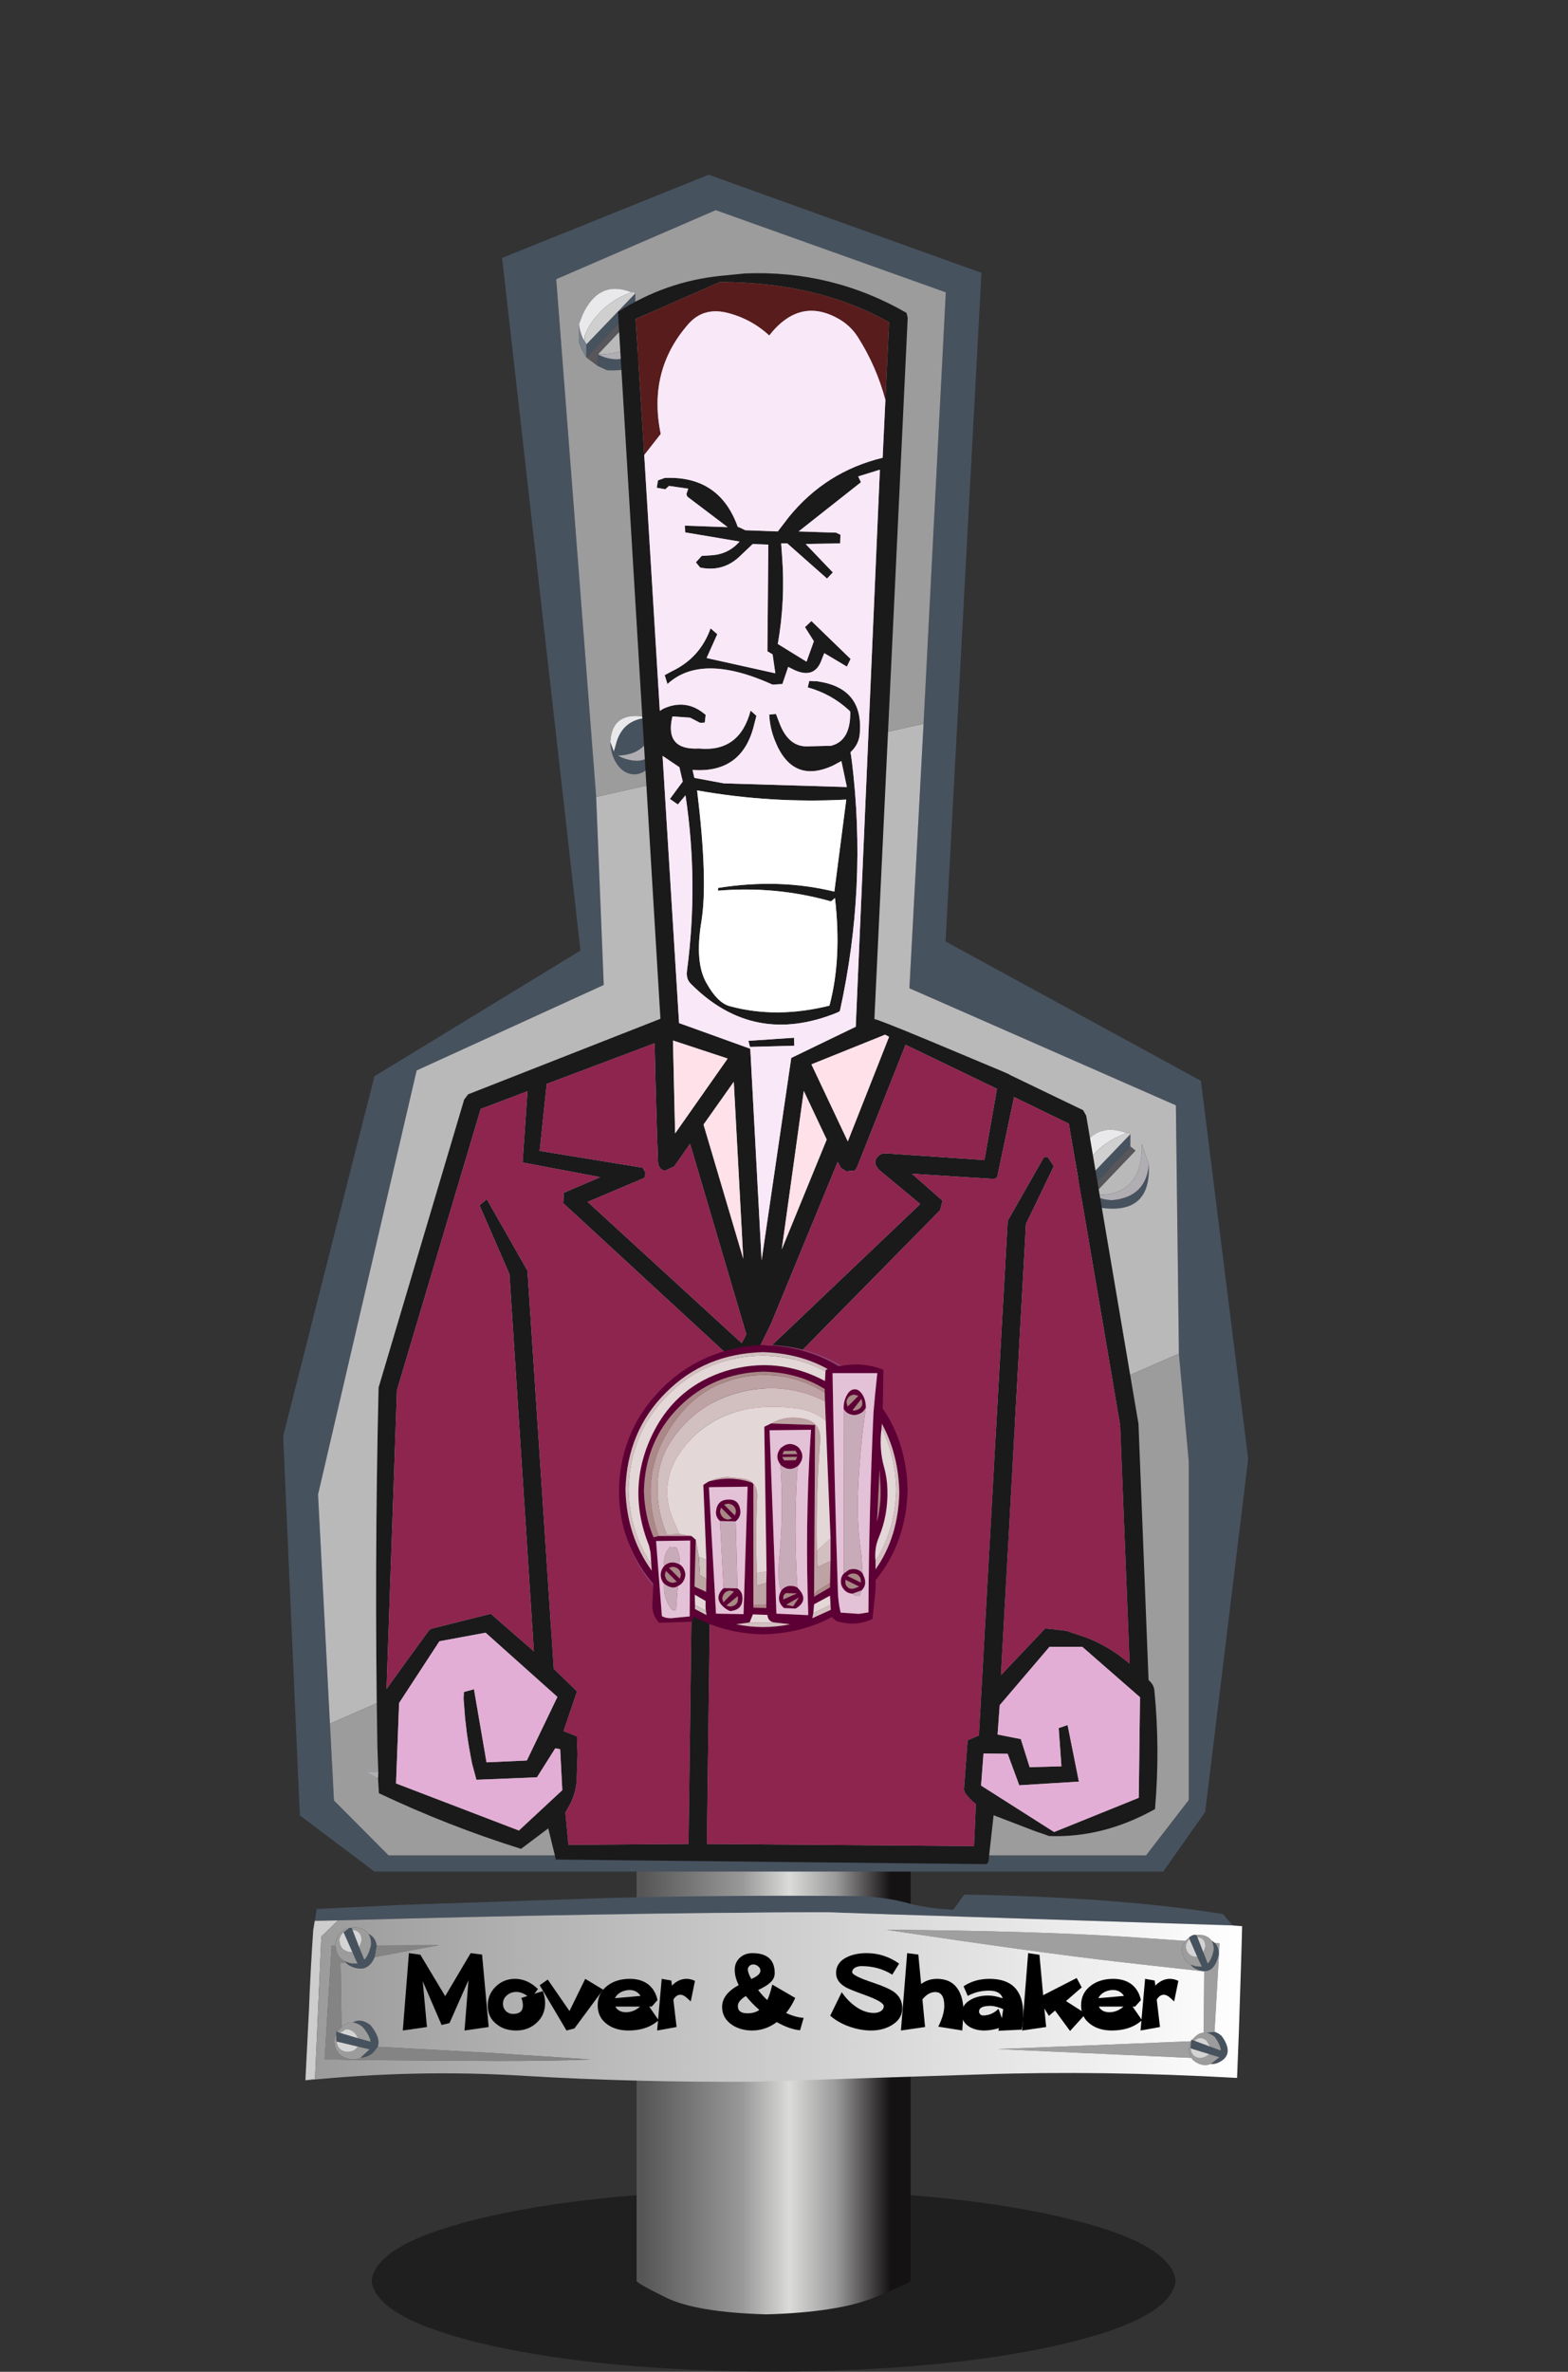<?xml version="1.0" encoding="UTF-8" standalone="no"?>
<svg xmlns:xlink="http://www.w3.org/1999/xlink" height="468.95px" width="310.1px" xmlns="http://www.w3.org/2000/svg">
  <rect width="100%" height="100%" fill="#333333" stroke="none"/>
  <g transform="matrix(1.0, 0.0, 0.0, 1.0, 153.05, 468.95)">
    <use height="36.0" transform="matrix(1.0, 0.0, 0.0, 1.0, -79.55, -36.0)" width="159.0" xlink:href="#shape0"/>
    <use height="96.65" transform="matrix(1.0, 0.0, 0.0, 1.0, -27.15, -108.0)" width="54.2" xlink:href="#shape1"/>
    <use height="37.0" transform="matrix(1.0, 0.0, 0.0, 1.0, -92.65, -94.35)" width="185.25" xlink:href="#shape2"/>
    <use height="15.35" transform="matrix(1.0, 0.0, 0.0, 1.0, -73.3, -82.75)" width="153.4" xlink:href="#text0"/>
    <use height="335.5" transform="matrix(1.0, 0.0, 0.0, 1.0, -97.05, -434.4)" width="190.85" xlink:href="#shape3"/>
    <use height="260.2" transform="matrix(1.209, 0.0, 0.0, 1.209, -80.35, -414.95)" width="129.2" xlink:href="#shape4"/>
    <use height="57.25" transform="matrix(1.0, 0.0, 0.0, 1.0, -30.65, -203.05)" width="57.1" xlink:href="#shape5"/>
  </g>
  <defs>
    <g id="shape0" transform="matrix(1.0, 0.0, 0.0, 1.0, 0.0, 0.0)">
      <path d="M135.7 30.75 Q113.3 35.8 79.5 36.0 45.7 35.8 23.3 30.75 0.85 25.65 0.0 18.0 0.85 10.35 23.3 5.25 45.7 0.2 79.5 0.0 113.3 0.2 135.7 5.25 158.15 10.35 159.0 18.0 158.15 25.65 135.7 30.75" fill="#000000" fill-opacity="0.396" fill-rule="evenodd" stroke="none"/>
    </g>
    <g id="shape1" transform="matrix(1.0, 0.0, 0.0, 1.0, 0.0, 0.0)">
      <path d="M5.85 93.35 Q-0.15 90.4 0.0 90.0 L0.0 0.0 54.2 0.0 54.2 90.0 Q54.15 90.4 46.95 93.35 39.7 96.25 25.65 96.65 11.8 96.25 5.85 93.35" fill="url(#gradient0)" fill-rule="evenodd" stroke="none"/>
    </g>
    <linearGradient gradientTransform="matrix(0.03, 0.0, 0.0, 0.03, 25.7, 48.35)" gradientUnits="userSpaceOnUse" id="gradient0" spreadMethod="pad" x1="-819.2" x2="819.2">
      <stop offset="0.0" stop-color="#565656"/>
      <stop offset="0.404" stop-color="#9a9999"/>
      <stop offset="0.592" stop-color="#dbdbda"/>
      <stop offset="0.78" stop-color="#9b9a9a"/>
      <stop offset="1.0" stop-color="#151213"/>
    </linearGradient>
    <g id="shape2" transform="matrix(1.0, 0.0, 0.0, 1.0, -0.05, 0.0)">
      <path d="M185.25 8.2 L185.3 8.25 185.25 8.25 185.25 8.2 M1.9 5.2 L2.3 2.85 18.75 2.05 59.05 0.7 Q83.4 0.05 109.4 0.3 115.1 0.55 118.85 1.6 122.65 2.7 128.15 3.0 L129.3 1.5 Q130.05 0.2 130.5 0.0 160.7 0.5 181.5 3.85 L183.45 6.1 103.3 3.5 Q60.0 3.6 6.5 5.1 L1.9 5.2 M176.25 8.0 L176.45 8.4 177.65 11.45 178.5 13.65 Q179.3 12.8 179.7 10.9 179.7 9.8 179.25 9.1 L179.9 9.55 Q180.65 10.3 180.7 11.75 179.85 15.7 177.15 15.05 175.8 14.75 175.1 13.85 L176.15 14.2 177.35 14.25 176.45 12.35 174.9 8.8 174.8 8.5 174.95 8.35 Q175.75 7.8 176.25 8.0 M178.25 27.3 L179.85 27.15 Q180.5 27.3 181.25 27.95 183.6 31.2 181.35 32.8 180.2 33.6 179.1 33.5 L180.8 32.15 178.8 31.55 175.1 30.4 175.2 29.1 175.2 29.0 175.25 28.7 175.4 28.75 175.85 28.9 178.95 30.05 181.1 30.85 Q181.0 29.65 179.9 28.15 179.05 27.45 178.25 27.3 M9.35 6.95 L10.7 10.45 11.7 12.9 Q12.6 11.95 13.05 9.85 13.05 8.55 12.5 7.75 13.85 8.35 14.15 10.05 L13.75 12.35 Q12.6 15.1 10.15 14.55 8.75 14.25 8.0 13.4 L7.85 13.2 9.0 13.6 10.35 13.65 9.35 11.4 7.6 7.45 8.75 6.6 9.2 6.55 9.35 6.95 M9.4 25.3 Q11.0 24.35 12.9 25.8 15.0 28.35 14.35 30.1 L13.4 31.3 Q12.2 32.25 10.95 32.25 L12.75 30.6 10.4 30.05 6.2 29.05 6.15 27.55 6.15 27.1 6.35 27.15 6.9 27.35 10.45 28.4 12.95 29.1 Q12.75 27.8 11.35 26.15 10.35 25.35 9.4 25.3" fill="#47525f" fill-rule="evenodd" stroke="none"/>
      <path d="M0.05 36.7 L0.75 22.9 Q1.05 14.95 1.6 7.0 L1.9 5.2 6.5 5.1 3.2 8.3 1.95 36.45 0.05 36.7" fill="#cdcdcd" fill-rule="evenodd" stroke="none"/>
      <path d="M13.75 12.35 L14.15 10.05 26.45 10.0 13.75 12.35 M8.0 13.4 L7.0 13.55 7.2 26.2 6.35 27.15 6.15 27.1 6.15 27.55 Q5.15 29.5 6.75 31.55 8.95 33.2 10.95 32.25 12.2 32.25 13.4 31.3 L14.35 30.1 16.45 30.2 36.65 31.3 56.5 32.6 Q50.4 32.9 38.0 32.9 L15.1 32.75 3.85 32.6 5.25 10.05 6.0 10.05 Q6.15 12.3 7.85 13.2 L8.0 13.4" fill="#848484" fill-rule="evenodd" stroke="none"/>
      <path d="M175.1 13.85 Q175.8 14.75 177.15 15.05 179.85 15.7 180.7 11.75 180.65 10.3 179.9 9.55 L180.85 9.65 179.85 27.15 178.25 27.3 177.7 27.3 177.8 15.2 160.95 13.3 Q144.35 11.4 115.0 6.95 144.55 7.2 162.45 8.35 L174.1 9.15 Q173.65 9.7 173.4 10.6 173.45 12.95 175.1 13.85 M175.3 32.3 L137.05 30.55 175.2 29.0 175.2 29.1 Q174.3 30.55 175.3 32.3" fill="#a09fa0" fill-rule="evenodd" stroke="none"/>
      <path d="M176.45 8.4 L176.25 8.0 176.9 7.95 Q178.55 8.05 179.25 9.1 179.7 9.8 179.7 10.9 179.3 12.8 178.5 13.65 L177.65 11.45 178.05 10.25 Q178.0 8.55 176.45 8.4 M174.8 8.5 L174.9 8.8 Q174.35 9.2 174.15 10.05 174.2 11.9 175.85 12.3 L176.45 12.35 177.35 14.25 176.15 14.2 175.1 13.85 Q173.45 12.95 173.4 10.6 173.65 9.7 174.1 9.15 L174.8 8.5 M177.7 27.3 L178.25 27.3 Q179.05 27.45 179.9 28.15 181.0 29.65 181.1 30.85 L178.95 30.05 178.3 28.9 Q177.0 27.8 175.85 28.9 L175.4 28.75 175.8 28.3 Q176.7 27.35 177.7 27.3 M179.1 33.5 Q177.3 34.2 175.5 32.65 L175.3 32.3 Q174.3 30.55 175.2 29.1 L175.1 30.4 Q175.25 32.1 176.95 32.35 178.0 32.25 178.8 31.55 L180.8 32.15 179.1 33.5 M10.7 10.45 L11.2 9.05 Q11.15 7.15 9.35 6.95 L9.2 6.55 9.9 6.5 Q11.75 6.6 12.5 7.75 13.05 8.55 13.05 9.85 12.6 11.95 11.7 12.9 L10.7 10.45 M7.2 26.2 Q8.2 25.2 9.4 25.3 10.35 25.35 11.35 26.15 12.75 27.8 12.95 29.1 L10.45 28.4 Q9.75 26.65 8.05 26.6 L6.9 27.35 6.35 27.15 7.2 26.2 M6.0 10.05 L5.95 9.55 Q6.6 7.0 8.75 6.6 L7.6 7.45 Q7.0 7.9 6.75 8.85 6.8 10.95 8.7 11.35 L9.35 11.4 10.35 13.65 9.0 13.6 7.85 13.2 Q6.15 12.3 6.0 10.05 M6.15 27.55 L6.2 29.05 Q6.45 30.9 8.2 31.1 9.7 31.2 10.4 30.05 L12.75 30.6 10.95 32.25 Q8.95 33.2 6.75 31.55 5.15 29.5 6.15 27.55" fill="#9c9c9c" fill-rule="evenodd" stroke="none"/>
      <path d="M174.9 8.8 L176.45 12.35 175.85 12.3 Q174.2 11.9 174.15 10.05 174.35 9.2 174.9 8.8 M177.65 11.45 L176.45 8.4 Q178.0 8.55 178.05 10.25 L177.65 11.45 M175.85 28.9 Q177.0 27.8 178.3 28.9 L178.95 30.05 175.85 28.9 M175.1 30.4 L178.8 31.55 Q178.0 32.25 176.95 32.35 175.25 32.1 175.1 30.4 M9.35 6.95 Q11.15 7.15 11.2 9.05 L10.7 10.45 9.35 6.95 M9.35 11.4 L8.7 11.35 Q6.8 10.95 6.75 8.85 7.0 7.9 7.6 7.45 L9.35 11.4 M10.45 28.4 L6.9 27.35 8.05 26.6 Q9.75 26.65 10.45 28.4 M6.2 29.05 L10.4 30.05 Q9.7 31.2 8.2 31.1 6.45 30.9 6.2 29.05" fill="#d5d4d4" fill-rule="evenodd" stroke="none"/>
      <path d="M183.45 6.1 L185.3 6.25 185.25 8.2 185.25 8.25 185.1 13.45 184.65 27.3 184.3 36.25 Q157.35 34.75 133.85 35.55 L89.2 37.0 Q65.15 37.15 43.55 35.85 22.0 34.5 0.05 36.75 L0.05 36.7 1.95 36.45 3.2 8.3 6.5 5.1 Q60.0 3.6 103.3 3.5 L183.45 6.1 M176.25 8.0 Q175.75 7.8 174.95 8.35 L174.8 8.5 174.1 9.15 162.45 8.35 Q144.55 7.2 115.0 6.95 144.35 11.4 160.95 13.3 L177.8 15.2 177.7 27.3 Q176.7 27.35 175.8 28.3 L175.4 28.75 175.25 28.7 175.2 29.0 137.05 30.55 175.3 32.3 175.5 32.65 Q177.3 34.2 179.1 33.5 180.2 33.6 181.35 32.8 183.6 31.2 181.25 27.95 180.5 27.3 179.85 27.15 L180.85 9.65 179.9 9.55 179.25 9.1 Q178.55 8.05 176.9 7.95 L176.25 8.0 M12.5 7.75 Q11.75 6.6 9.9 6.5 L9.2 6.55 8.75 6.6 Q6.6 7.0 5.95 9.55 L6.0 10.05 5.25 10.05 3.85 32.6 15.1 32.75 38.0 32.9 Q50.4 32.9 56.5 32.6 L36.65 31.3 16.45 30.2 14.35 30.1 Q15.0 28.35 12.9 25.8 11.0 24.35 9.4 25.3 8.2 25.2 7.2 26.2 L7.0 13.55 8.0 13.4 Q8.75 14.25 10.15 14.55 12.6 15.1 13.75 12.35 L26.45 10.0 14.15 10.05 Q13.85 8.35 12.5 7.75" fill="url(#gradient1)" fill-rule="evenodd" stroke="none"/>
    </g>
    <linearGradient gradientTransform="matrix(0.113, 0.0, 0.0, 0.02, 92.65, 20.25)" gradientUnits="userSpaceOnUse" id="gradient1" spreadMethod="pad" x1="-819.2" x2="819.2">
      <stop offset="0.0" stop-color="#9a9a9a"/>
      <stop offset="1.0" stop-color="#ffffff"/>
    </linearGradient>
    <g id="text0" transform="matrix(1.0, 0.0, 0.0, 1.0, 3.1, -5.75)">
      <g transform="matrix(1.0, 0.0, 0.0, 1.0, -4.4, 0.0)">
        <use fill="#000000" height="15.35" transform="matrix(0.475, 0.0, 0.0, 0.475, 0.0, 21.0)" width="153.4" xlink:href="#font_______W7_M0"/>
        <use fill="#000000" height="15.35" transform="matrix(0.475, 0.0, 0.0, 0.475, 17.15, 21.0)" width="153.4" xlink:href="#font_______W7_o0"/>
        <use fill="#000000" height="15.35" transform="matrix(0.475, 0.0, 0.0, 0.475, 28.05, 21.0)" width="153.4" xlink:href="#font_______W7_v0"/>
        <use fill="#000000" height="15.35" transform="matrix(0.475, 0.0, 0.0, 0.475, 38.9, 21.0)" width="153.4" xlink:href="#font_______W7_e0"/>
        <use fill="#000000" height="15.35" transform="matrix(0.475, 0.0, 0.0, 0.475, 50.3, 21.0)" width="153.4" xlink:href="#font_______W7_r0"/>
        <use fill="#000000" height="15.35" transform="matrix(0.475, 0.0, 0.0, 0.475, 63.15, 21.0)" width="153.4" xlink:href="#font_______W7__1"/>
        <use fill="#000000" height="15.35" transform="matrix(0.475, 0.0, 0.0, 0.475, 85.0, 21.0)" width="153.4" xlink:href="#font_______W7_S0"/>
        <use fill="#000000" height="15.35" transform="matrix(0.475, 0.0, 0.0, 0.475, 98.75, 21.0)" width="153.4" xlink:href="#font_______W7_h0"/>
        <use fill="#000000" height="15.35" transform="matrix(0.475, 0.0, 0.0, 0.475, 110.9, 21.0)" width="153.4" xlink:href="#font_______W7_a0"/>
        <use fill="#000000" height="15.35" transform="matrix(0.475, 0.0, 0.0, 0.475, 122.7, 21.0)" width="153.4" xlink:href="#font_______W7_k0"/>
        <use fill="#000000" height="15.35" transform="matrix(0.475, 0.0, 0.0, 0.475, 134.5, 21.0)" width="153.4" xlink:href="#font_______W7_e0"/>
        <use fill="#000000" height="15.35" transform="matrix(0.475, 0.0, 0.0, 0.475, 145.9, 21.0)" width="153.4" xlink:href="#font_______W7_r0"/>
      </g>
    </g>
    <g id="font_______W7_M0">
      <path d="M35.55 -31.55 L35.55 -31.55 30.8 -32.15 20.2 -14.25 9.85 -31.5 5.1 -32.15 2.55 0.05 12.6 -1.4 10.85 -20.45 18.7 -2.25 22.0 -3.05 29.9 -20.9 28.25 0.05 38.3 -1.4 35.55 -31.55" fill-rule="evenodd" stroke="none"/>
    </g>
    <g id="font_______W7_o0">
      <path d="M15.8 -13.5 L15.8 -13.5 Q16.45 -11.85 16.45 -10.4 16.45 -6.85 12.35 -6.85 10.6 -6.85 9.35 -8.05 8.15 -9.35 8.15 -11.05 8.15 -13.25 9.8 -14.6 11.4 -16.0 13.7 -16.0 16.1 -16.0 18.3 -14.3 L15.8 -13.5 M25.7 -11.4 L25.7 -11.4 Q25.7 -13.8 24.75 -16.35 L21.25 -15.25 22.7 -17.2 Q18.35 -21.45 13.15 -21.45 8.45 -21.45 5.1 -18.2 1.8 -14.95 1.8 -10.3 1.8 -5.5 5.4 -2.65 8.65 0.05 13.65 0.05 18.75 0.05 22.2 -3.2 25.7 -6.4 25.7 -11.4" fill-rule="evenodd" stroke="none"/>
    </g>
    <g id="font_______W7_v0">
      <path d="M19.45 -21.45 L19.45 -21.45 12.9 -8.05 3.85 -21.15 0.5 -18.8 11.65 0.05 14.95 -0.8 26.9 -16.95 19.45 -21.45" fill-rule="evenodd" stroke="none"/>
    </g>
    <g id="font_______W7_e0">
      <path d="M19.45 -9.9 L19.45 -9.9 Q16.75 -7.55 13.6 -7.55 10.45 -7.55 9.15 -9.9 L19.45 -9.9 M9.0 -13.4 L9.0 -13.4 Q9.7 -14.95 11.5 -15.95 13.2 -16.8 15.1 -16.8 18.05 -16.8 19.65 -14.35 L9.0 -13.4 M23.25 -9.9 L23.25 -9.9 24.3 -9.9 26.7 -12.6 Q25.85 -16.7 22.9 -19.1 19.9 -21.45 15.15 -21.45 9.65 -21.45 5.9 -18.65 1.8 -15.6 1.8 -10.4 1.8 -5.35 5.8 -2.5 9.3 0.05 14.6 0.05 22.45 0.05 27.15 -4.25 L23.25 -9.9" fill-rule="evenodd" stroke="none"/>
    </g>
    <g id="font_______W7_r0">
      <path d="M18.3 -20.6 L18.3 -20.6 Q16.55 -21.45 14.75 -21.45 11.5 -21.45 8.7 -18.65 L8.45 -20.75 4.45 -21.45 2.55 0.05 10.65 -1.4 9.3 -12.8 Q10.55 -14.85 12.3 -14.85 13.25 -14.85 14.55 -13.85 L16.55 -12.05 18.3 -20.6" fill-rule="evenodd" stroke="none"/>
    </g>
    <g id="font_______W7__1">
      <path d="M18.05 -8.5 L18.05 -8.5 Q16.05 -7.1 13.15 -7.1 9.1 -7.1 9.1 -10.1 9.1 -12.3 12.45 -14.3 14.8 -11.35 18.05 -8.5 M18.5 -24.85 L18.5 -24.85 Q18.5 -23.0 14.7 -21.4 13.25 -24.0 13.25 -25.35 13.25 -26.25 13.95 -26.85 14.65 -27.45 15.5 -27.45 16.6 -27.45 17.5 -26.7 18.5 -25.95 18.5 -24.85 M36.5 -5.2 L36.5 -5.2 Q32.95 -5.45 29.2 -7.25 31.45 -10.05 33.0 -13.5 L23.45 -19.05 Q22.45 -14.85 21.35 -12.6 19.3 -14.5 17.55 -16.8 20.85 -18.35 22.3 -19.65 24.45 -21.45 24.45 -23.8 24.45 -32.15 15.15 -32.15 12.05 -32.15 9.95 -30.25 7.8 -28.3 7.8 -25.15 7.8 -22.2 9.45 -18.85 2.55 -15.1 2.55 -9.75 2.55 -5.15 6.6 -2.35 10.2 0.05 15.0 0.05 20.65 0.05 25.3 -3.45 30.75 -0.4 35.0 -0.05 L36.5 -5.2" fill-rule="evenodd" stroke="none"/>
    </g>
    <g id="font_______W7_S0">
      <path d="M31.55 -9.25 L31.55 -9.25 Q31.55 -13.4 28.3 -15.85 25.95 -17.65 19.7 -19.75 10.7 -22.75 10.7 -24.2 10.7 -25.4 11.9 -26.1 13.0 -26.75 14.65 -26.75 21.7 -26.75 27.4 -23.2 L30.25 -27.8 Q24.05 -32.15 16.75 -32.15 11.9 -32.15 8.45 -30.45 4.0 -28.25 4.0 -23.9 4.0 -20.3 7.85 -18.05 9.4 -17.1 15.9 -14.75 23.85 -11.9 23.85 -10.1 23.85 -8.7 22.45 -7.9 21.25 -7.25 19.75 -7.25 15.9 -7.25 12.1 -9.95 8.85 -12.25 6.35 -15.9 L1.55 -6.1 Q4.85 -3.25 9.45 -1.6 14.1 0.05 18.65 0.05 23.45 0.05 27.15 -2.15 31.55 -4.75 31.55 -9.25" fill-rule="evenodd" stroke="none"/>
    </g>
    <g id="font_______W7_h0">
      <path d="M28.1 -7.6 L28.1 -7.6 Q28.1 -13.7 25.7 -17.25 22.9 -21.45 17.05 -21.45 13.35 -21.45 10.45 -19.3 L9.3 -31.55 4.65 -32.15 2.05 0.05 12.1 -1.4 11.0 -12.9 Q13.45 -15.95 16.35 -15.95 20.1 -15.95 20.1 -10.2 20.1 -6.55 17.6 -1.55 L27.6 0.05 28.1 -7.6" fill-rule="evenodd" stroke="none"/>
    </g>
    <g id="font_______W7_a0">
      <path d="M19.05 -8.85 L19.05 -8.85 18.5 -5.05 17.1 -9.0 Q14.35 -6.2 10.6 -6.2 9.95 -6.2 9.45 -6.75 9.0 -7.2 9.0 -7.85 9.0 -10.2 13.7 -10.2 15.9 -10.2 19.05 -8.85 M27.4 -6.8 L27.4 -6.8 Q27.4 -21.45 13.35 -21.45 7.15 -21.45 2.55 -18.35 L4.3 -14.35 Q8.3 -16.55 13.15 -16.55 17.85 -16.55 18.85 -13.35 15.4 -14.5 12.8 -14.5 8.6 -14.5 5.6 -12.8 1.8 -10.75 1.8 -6.95 1.8 -3.5 4.9 -1.55 7.55 0.05 11.15 0.05 13.95 0.05 17.35 -0.95 L17.0 0.15 26.7 -0.3 Q27.4 -3.45 27.4 -6.8" fill-rule="evenodd" stroke="none"/>
    </g>
    <g id="font_______W7_k0">
      <path d="M20.35 -12.2 L20.35 -12.2 26.9 -17.9 24.8 -21.8 10.85 -14.65 9.3 -31.45 4.6 -32.15 2.05 0.05 12.1 -1.4 11.35 -9.1 13.25 -6.05 15.8 -8.25 22.05 0.25 28.6 -6.95 20.35 -12.2" fill-rule="evenodd" stroke="none"/>
    </g>
    <g id="shape3" transform="matrix(1.0, 0.0, 0.0, 1.0, 2.75, 57.0)">
      <path d="M123.9 51.55 L128.3 -33.75 82.8 -50.0 51.25 -36.35 59.15 66.0 60.65 103.2 23.65 120.1 4.15 203.95 6.5 249.25 7.3 264.45 18.1 275.3 167.9 275.3 176.35 264.35 176.35 197.4 174.4 176.1 173.8 127.0 121.1 103.85 123.9 51.55 M66.9 -33.55 L66.9 -31.05 57.2 -20.9 57.2 -23.5 57.25 -23.5 66.9 -33.55 M70.5 -27.5 Q70.95 -17.75 61.3 -18.35 L59.55 -19.15 59.5 -21.5 Q61.2 -20.55 63.25 -20.5 69.9 -21.1 70.5 -27.5 M61.95 55.15 L62.65 57.05 63.25 54.95 Q64.6 50.9 68.9 50.4 L70.45 51.7 Q69.6 57.65 63.45 57.85 L64.25 58.25 Q70.15 60.5 71.4 54.65 71.55 57.3 70.25 59.35 68.95 61.35 66.95 61.55 64.95 61.65 63.5 59.85 62.05 57.95 61.95 55.15 M81.4 -57.0 L135.35 -37.6 128.25 94.6 178.75 122.15 188.1 196.9 179.6 266.7 171.3 278.5 15.3 278.5 0.55 267.4 -2.75 192.4 15.3 121.25 56.05 96.4 40.55 -40.55 81.4 -57.0 M164.8 132.7 L164.8 135.15 155.15 145.3 155.15 142.7 155.2 142.7 164.8 132.7 M168.45 138.75 Q168.9 148.5 159.3 147.3 L157.5 147.05 157.45 144.7 Q159.15 145.7 161.2 145.75 167.85 145.15 168.45 138.75" fill="#47525f" fill-rule="evenodd" stroke="none"/>
      <path d="M123.9 51.55 L121.1 103.85 173.8 127.0 174.4 176.1 6.5 249.25 4.15 203.95 23.65 120.1 60.65 103.2 59.15 66.0 123.9 51.55 M67.85 -30.3 L69.1 -31.6 Q69.65 -21.6 59.8 -21.5 L59.5 -21.5 67.85 -30.3 M164.8 135.15 L164.8 132.7 164.4 132.4 164.1 132.5 Q157.6 129.95 154.35 137.0 153.95 137.8 153.7 138.8 L153.7 141.65 Q153.45 142.55 155.15 145.3 L157.5 147.05 159.3 147.3 Q168.9 148.5 168.45 138.75 L167.05 134.6 167.1 135.6 Q166.8 145.2 157.45 144.7 L165.8 135.95 164.8 135.15 M155.2 142.7 L155.15 142.7 155.15 142.65 155.2 142.7 M154.85 141.1 L154.9 140.9 154.85 141.15 154.85 141.1" fill="#bab9ba" fill-rule="evenodd" stroke="none"/>
      <path d="M59.15 66.0 L51.25 -36.35 82.8 -50.0 128.3 -33.75 123.9 51.55 59.15 66.0 M174.4 176.1 L176.35 197.4 176.35 264.35 167.9 275.3 18.1 275.3 7.3 264.45 6.5 249.25 174.4 176.1 M66.15 -33.75 Q59.7 -36.35 56.45 -29.3 L55.75 -27.45 55.75 -24.6 Q55.5 -23.7 57.2 -20.9 L59.55 -19.15 61.3 -18.35 Q70.95 -17.75 70.5 -27.5 L69.1 -31.6 67.85 -30.3 66.9 -31.05 66.9 -33.55 66.45 -33.85 66.15 -33.75 M56.9 -25.15 L56.95 -25.35 56.9 -25.1 56.9 -25.15 M57.2 -23.55 L57.25 -23.5 57.2 -23.5 57.2 -23.55 M68.9 50.4 L67.85 50.05 Q62.25 49.55 61.95 55.15 62.05 57.95 63.5 59.85 64.95 61.65 66.95 61.55 68.95 61.35 70.25 59.35 71.55 57.3 71.4 54.65 L70.45 51.7 68.9 50.4" fill="#9c9c9c" fill-rule="evenodd" stroke="none"/>
      <path d="M55.75 -27.45 L56.45 -29.3 Q59.7 -36.35 66.15 -33.75 60.55 -31.8 57.5 -26.6 L56.95 -25.35 56.9 -25.15 56.8 -24.1 Q55.9 -25.7 55.75 -27.45 M61.95 55.15 Q62.25 49.55 67.85 50.05 L68.9 50.4 Q64.6 50.9 63.25 54.95 L62.65 57.05 61.95 55.15 M153.7 138.8 Q153.95 137.8 154.35 137.0 157.6 129.95 164.1 132.5 158.35 134.45 155.5 139.6 L154.9 140.9 154.85 141.1 Q154.7 141.65 154.7 142.1 153.8 140.55 153.7 138.8" fill="#e9e9eb" fill-rule="evenodd" stroke="none"/>
      <path d="M66.15 -33.75 L66.45 -33.85 66.9 -33.55 57.25 -23.5 57.2 -23.55 56.85 -24.1 56.9 -25.1 56.95 -25.35 57.5 -26.6 Q60.55 -31.8 66.15 -33.75 M164.1 132.5 L164.4 132.4 164.8 132.7 155.2 142.7 155.15 142.65 154.8 142.1 154.85 141.15 154.9 140.9 155.5 139.6 Q158.35 134.45 164.1 132.5" fill="#d0cfd0" fill-rule="evenodd" stroke="none"/>
      <path d="M69.1 -31.6 L70.5 -27.5 Q69.9 -21.1 63.25 -20.5 61.2 -20.55 59.5 -21.5 L59.8 -21.5 Q69.65 -21.6 69.1 -31.6 M70.45 51.7 L71.4 54.65 Q70.15 60.5 64.25 58.25 L63.45 57.85 Q69.6 57.65 70.45 51.7 M157.45 144.7 Q166.8 145.2 167.1 135.6 L167.05 134.6 168.45 138.75 Q167.85 145.15 161.2 145.75 159.15 145.7 157.45 144.7" fill="#b0aeb3" fill-rule="evenodd" stroke="none"/>
      <path d="M66.9 -31.05 L67.85 -30.3 59.5 -21.5 59.55 -19.15 57.2 -20.9 66.9 -31.05 M164.8 135.15 L165.8 135.95 157.45 144.7 157.5 147.05 155.15 145.3 164.8 135.15" fill="#57565b" fill-rule="evenodd" stroke="none"/>
      <path d="M57.2 -20.9 Q55.5 -23.7 55.75 -24.6 L55.75 -27.45 Q55.9 -25.7 56.8 -24.1 L56.9 -25.15 56.9 -25.1 56.85 -24.1 57.2 -23.55 57.2 -23.5 57.2 -20.9 M155.15 145.3 Q153.45 142.55 153.7 141.65 L153.7 138.8 Q153.8 140.55 154.7 142.1 154.7 141.65 154.85 141.1 L154.85 141.15 154.8 142.1 155.15 142.65 155.15 142.7 155.15 145.3" fill="#79818b" fill-rule="evenodd" stroke="none"/>
    </g>
    <g id="shape4" transform="matrix(1.0, 0.0, 0.0, 1.0, 0.0, 0.0)">
      <path d="M45.25 29.75 L47.8 71.6 48.35 71.25 Q52.15 69.5 55.3 72.25 L55.15 73.5 54.4 73.55 52.75 72.7 49.9 72.5 49.85 72.55 Q48.55 78.05 54.2 77.75 60.85 78.4 62.65 71.55 L63.6 72.4 63.25 73.75 Q61.35 81.85 53.15 81.25 L53.45 82.55 58.3 83.45 78.4 84.05 77.5 79.8 76.2 80.5 Q69.5 83.65 66.65 76.5 65.8 74.4 65.7 72.2 L66.8 72.1 67.45 73.8 Q68.9 77.4 71.8 77.4 L75.8 77.3 Q79.05 76.5 78.95 71.7 L78.7 71.45 Q75.8 68.8 72.0 67.75 L72.25 66.7 73.5 66.75 Q81.2 67.8 80.5 75.4 80.35 77.1 79.0 78.35 L79.2 79.7 Q81.75 100.35 77.25 120.7 L76.9 120.9 Q63.15 126.55 52.9 116.25 52.05 115.45 52.25 114.05 54.15 99.65 52.0 85.4 L50.75 86.9 49.45 86.0 51.55 83.15 51.0 80.8 48.25 78.95 50.95 122.65 62.6 126.85 64.45 161.45 69.3 128.35 79.85 123.25 83.8 32.15 80.25 33.25 80.7 34.2 70.5 42.25 76.65 42.45 77.35 42.8 77.3 44.2 71.65 44.3 76.1 48.95 75.15 49.95 68.65 44.2 67.65 44.2 67.8 46.3 Q68.35 53.55 67.1 60.65 L71.8 63.55 73.0 60.2 71.55 57.9 72.6 56.9 79.0 63.1 78.4 64.35 74.7 62.15 74.3 63.15 Q73.2 66.4 69.9 64.95 L68.8 64.4 67.85 67.2 66.25 67.3 Q54.65 62.05 49.05 67.2 L48.6 65.75 49.8 65.1 Q54.4 62.9 56.1 58.1 L57.2 59.05 55.45 62.95 66.7 65.45 66.25 62.35 65.4 61.85 65.55 44.4 63.0 44.3 61.05 46.15 Q58.25 48.95 54.4 48.15 L53.7 47.3 54.65 46.25 56.2 46.15 Q59.0 46.0 60.85 43.9 L51.95 42.4 51.9 41.3 58.9 41.55 52.3 36.55 52.15 36.15 52.45 35.25 49.3 34.8 48.7 35.35 47.3 35.1 47.5 33.9 48.6 33.5 Q57.55 33.1 60.55 41.5 61.15 41.7 61.75 42.05 L67.1 42.25 68.9 39.9 Q74.95 32.45 84.25 30.2 L84.7 20.75 85.3 8.05 Q73.75 1.5 57.65 1.45 L43.85 7.5 45.25 29.75 M1.75 245.2 L1.6 240.9 Q1.1 211.55 1.8 182.25 L15.8 135.15 16.45 134.3 47.9 121.95 40.95 6.35 Q48.65 1.4 57.7 0.45 L61.8 0.05 Q76.0 -0.5 88.15 6.5 L88.35 7.3 82.9 122.0 Q83.25 121.95 91.8 125.5 L103.85 130.55 105.1 131.1 104.9 131.05 117.05 136.9 117.55 137.8 126.1 188.2 127.75 230.1 Q128.6 230.8 128.7 231.8 129.65 241.4 128.8 251.2 120.3 255.95 111.45 255.6 L110.8 255.35 109.3 254.85 102.4 252.2 101.55 259.85 101.25 260.2 30.8 259.45 29.55 254.35 25.1 257.7 Q13.15 253.95 1.85 248.6 L1.7 246.1 1.75 245.2 M78.3 86.1 Q66.0 86.75 53.9 84.6 55.7 99.35 54.6 106.05 53.5 112.7 55.4 116.05 57.25 119.4 59.3 119.9 66.9 121.95 75.55 119.8 77.6 112.1 76.45 102.2 L75.8 102.75 Q66.8 100.2 57.3 101.0 L57.35 100.55 Q67.35 98.95 76.35 101.15 L78.3 86.1 M50.15 146.1 L48.6 146.8 Q47.55 146.55 47.5 145.25 47.15 135.65 46.95 125.95 L29.3 132.6 28.15 143.55 45.0 146.3 45.45 147.15 45.3 147.95 36.0 151.9 61.2 175.0 61.95 173.55 52.75 142.4 50.15 146.1 M59.9 132.25 L54.95 139.25 61.45 161.2 59.9 132.25 M58.9 128.45 L49.95 125.5 50.3 140.7 58.9 128.45 M69.75 125.05 L69.8 126.35 62.55 126.55 62.3 125.55 69.75 125.05 M78.3 146.9 L77.45 146.35 76.9 145.35 66.0 171.8 62.2 179.6 64.6 176.8 90.4 152.25 83.6 146.6 83.35 146.25 Q82.7 145.35 83.4 144.55 83.9 143.95 84.65 143.95 L100.9 145.05 102.95 133.4 88.0 126.2 80.05 146.25 79.75 146.75 78.3 146.9 M72.6 129.4 L78.55 142.0 85.3 124.9 84.65 124.55 72.6 129.4 M75.1 141.7 L71.35 133.75 67.75 159.65 75.1 141.7 M103.0 147.8 L102.6 148.15 89.05 147.3 94.05 151.7 93.65 153.25 56.35 191.15 55.5 256.9 99.2 257.25 99.5 250.35 Q98.55 249.7 97.7 248.5 L97.55 248.0 98.15 239.95 100.0 239.15 104.7 155.0 110.65 144.55 111.25 144.55 112.25 146.05 107.7 155.5 103.6 229.3 110.85 221.65 112.65 221.85 114.3 222.05 117.45 223.1 Q120.35 224.2 123.0 226.1 L124.65 227.4 123.1 188.4 114.7 139.1 105.75 134.75 103.0 147.8 M38.05 147.85 L25.35 145.45 26.15 133.8 18.5 136.7 4.8 182.7 3.1 231.55 6.55 226.75 10.05 221.95 10.4 221.7 20.15 219.25 27.2 225.4 23.2 163.7 18.3 152.45 19.5 151.45 26.15 163.15 30.45 228.25 34.25 231.95 32.05 238.45 34.25 239.3 34.25 239.65 34.35 242.15 34.2 246.45 Q34.05 248.9 32.75 251.05 L32.35 251.75 32.85 257.05 52.5 256.9 53.35 190.75 59.8 177.75 32.0 152.1 32.1 150.4 38.05 147.85 M15.7 233.15 L15.75 232.05 17.4 231.6 19.45 243.55 26.05 243.25 31.05 232.85 19.3 222.35 11.75 223.75 5.15 233.85 4.65 247.0 24.75 254.7 31.85 248.1 31.5 241.4 30.7 241.25 27.7 246.0 17.8 246.4 17.1 243.8 Q16.6 241.35 16.25 238.9 L15.95 236.35 15.7 233.15 M100.75 242.1 L100.35 247.35 112.3 254.95 126.15 249.35 126.35 232.9 116.9 224.65 111.55 224.65 103.4 234.2 103.05 239.0 106.85 239.75 108.3 244.35 113.5 244.2 113.05 237.95 114.5 237.45 116.35 246.7 106.6 247.3 104.7 242.15 100.75 242.1" fill="#1a1a1a" fill-rule="evenodd" stroke="none"/>
      <path d="M45.25 29.75 L43.85 7.5 57.65 1.45 Q73.75 1.5 85.3 8.05 L84.7 20.75 Q83.25 15.3 80.25 10.55 79.1 8.7 77.25 7.6 70.75 3.75 65.7 10.2 62.65 7.4 58.65 6.45 54.9 5.6 52.5 8.3 45.8 15.9 47.95 26.3 L45.25 29.75" fill="#591c1c" fill-rule="evenodd" stroke="none"/>
      <path d="M84.7 20.75 L84.25 30.2 Q74.95 32.45 68.9 39.9 L67.1 42.25 61.75 42.05 Q61.15 41.7 60.55 41.5 57.55 33.1 48.6 33.5 L47.5 33.9 47.3 35.1 48.7 35.35 49.3 34.8 52.45 35.25 52.15 36.15 52.3 36.55 58.9 41.55 51.9 41.3 51.95 42.4 60.85 43.9 Q59.0 46.0 56.2 46.15 L54.65 46.25 53.7 47.3 54.4 48.15 Q58.25 48.95 61.05 46.15 L63.0 44.3 65.55 44.4 65.4 61.85 66.25 62.35 66.7 65.45 55.45 62.95 57.2 59.05 56.1 58.1 Q54.4 62.9 49.8 65.1 L48.6 65.75 49.05 67.2 Q54.65 62.05 66.25 67.3 L67.85 67.2 68.8 64.4 69.9 64.95 Q73.2 66.4 74.3 63.15 L74.7 62.15 78.4 64.35 79.0 63.1 72.6 56.9 71.55 57.9 73.0 60.2 71.8 63.55 67.1 60.65 Q68.35 53.55 67.8 46.3 L67.65 44.2 68.65 44.2 75.15 49.95 76.1 48.95 71.65 44.3 77.3 44.2 77.35 42.8 76.65 42.45 70.5 42.25 80.7 34.2 80.25 33.25 83.8 32.15 79.85 123.25 69.3 128.35 64.45 161.45 62.6 126.85 50.95 122.65 48.25 78.95 51.0 80.8 51.55 83.15 49.45 86.0 50.75 86.9 52.0 85.4 Q54.15 99.65 52.25 114.05 52.05 115.45 52.9 116.25 63.15 126.55 76.9 120.9 L77.25 120.7 Q81.75 100.35 79.2 79.7 L79.0 78.35 Q80.35 77.1 80.5 75.4 81.2 67.8 73.5 66.75 L72.25 66.7 72.0 67.75 Q75.8 68.8 78.7 71.45 L78.95 71.7 Q79.05 76.5 75.8 77.3 L71.8 77.4 Q68.9 77.4 67.45 73.8 L66.8 72.1 65.7 72.2 Q65.8 74.4 66.65 76.5 69.5 83.65 76.2 80.5 L77.5 79.8 78.4 84.05 58.3 83.45 53.45 82.55 53.15 81.25 Q61.35 81.85 63.25 73.75 L63.6 72.4 62.65 71.55 Q60.85 78.4 54.2 77.75 48.55 78.05 49.85 72.55 L49.9 72.5 52.75 72.7 54.4 73.55 55.15 73.5 55.3 72.25 Q52.15 69.5 48.35 71.25 L47.8 71.6 45.25 29.75 47.95 26.3 Q45.8 15.9 52.5 8.3 54.9 5.6 58.65 6.45 62.65 7.4 65.7 10.2 70.75 3.75 77.25 7.6 79.1 8.7 80.25 10.55 83.25 15.3 84.7 20.75 M69.75 125.05 L62.3 125.55 62.55 126.55 69.8 126.35 69.75 125.05" fill="#f9e8f8" fill-rule="evenodd" stroke="none"/>
      <path d="M50.15 146.1 L52.75 142.4 61.95 173.55 61.2 175.0 36.0 151.9 45.3 147.95 45.45 147.15 45.0 146.3 28.15 143.55 29.3 132.6 46.95 125.95 Q47.15 135.65 47.5 145.25 47.55 146.55 48.6 146.8 L50.15 146.1 M78.3 146.9 L79.75 146.75 80.05 146.25 88.0 126.2 102.95 133.4 100.9 145.05 84.65 143.95 Q83.9 143.95 83.4 144.55 82.7 145.35 83.35 146.25 L83.6 146.6 90.4 152.25 64.6 176.8 62.2 179.6 66.0 171.8 76.9 145.35 77.45 146.35 78.3 146.9 M38.05 147.85 L32.1 150.4 32.0 152.1 59.8 177.75 53.35 190.75 52.5 256.9 32.85 257.05 32.35 251.75 32.75 251.05 Q34.05 248.9 34.2 246.45 L34.35 242.15 34.25 239.65 34.25 239.3 32.05 238.45 34.25 231.95 30.45 228.25 26.15 163.15 19.5 151.45 18.3 152.45 23.2 163.7 27.2 225.4 20.15 219.25 10.4 221.7 10.05 221.95 6.55 226.75 3.1 231.55 4.8 182.7 18.5 136.7 26.15 133.8 25.35 145.45 38.05 147.85 M103.0 147.8 L105.75 134.75 114.7 139.1 123.1 188.4 124.65 227.4 123.0 226.1 Q120.35 224.2 117.45 223.1 L114.3 222.05 112.65 221.85 110.85 221.65 103.6 229.3 107.7 155.5 112.25 146.05 111.25 144.55 110.65 144.55 104.7 155.0 100.0 239.15 98.15 239.95 97.55 248.0 97.7 248.5 Q98.55 249.7 99.5 250.35 L99.2 257.25 55.5 256.9 56.35 191.15 93.65 153.25 94.05 151.7 89.05 147.3 102.6 148.15 103.0 147.8" fill="#8d254e" fill-rule="evenodd" stroke="none"/>
      <path d="M58.9 128.45 L50.3 140.7 49.95 125.5 58.9 128.45 M59.9 132.25 L61.45 161.2 54.95 139.25 59.9 132.25 M75.1 141.7 L67.75 159.65 71.35 133.75 75.1 141.7 M72.6 129.4 L84.65 124.55 85.3 124.9 78.55 142.0 72.6 129.4" fill="#ffe1e9" fill-rule="evenodd" stroke="none"/>
      <path d="M100.75 242.1 L104.7 242.15 106.6 247.3 116.35 246.7 114.5 237.45 113.05 237.95 113.5 244.2 108.3 244.35 106.85 239.75 103.05 239.0 103.4 234.2 111.55 224.65 116.9 224.65 126.35 232.9 126.15 249.35 112.3 254.95 100.35 247.35 100.75 242.1 M15.7 233.15 L15.95 236.35 16.25 238.9 Q16.6 241.35 17.1 243.8 L17.8 246.4 27.7 246.0 30.7 241.25 31.5 241.4 31.85 248.1 24.75 254.7 4.65 247.0 5.15 233.85 11.75 223.75 19.3 222.35 31.05 232.85 26.05 243.25 19.45 243.55 17.4 231.6 15.75 232.05 15.7 233.15" fill="#e3aed5" fill-rule="evenodd" stroke="none"/>
      <path d="M1.75 245.2 L1.7 246.1 0.0 245.2 1.75 245.2" fill="#b0aeb3" fill-rule="evenodd" stroke="none"/>
      <path d="M78.3 86.1 L76.35 101.15 Q67.35 98.95 57.35 100.55 L57.3 101.0 Q66.8 100.2 75.8 102.75 L76.45 102.2 Q77.6 112.1 75.55 119.8 66.9 121.95 59.3 119.9 57.25 119.4 55.4 116.05 53.5 112.7 54.6 106.05 55.7 99.35 53.9 84.6 66.0 86.75 78.3 86.1" fill="#ffffff" fill-rule="evenodd" stroke="none"/>
    </g>
    <g id="shape5" transform="matrix(1.0, 0.0, 0.0, 1.0, -0.1, 0.0)">
      <path d="M44.15 4.15 Q48.25 3.4 52.05 4.8 L52.4 5.0 52.3 11.35 52.25 12.55 Q56.95 19.4 57.2 28.65 56.95 39.1 50.85 46.55 L50.85 48.45 50.25 54.2 Q46.95 55.8 43.1 54.6 L42.4 54.05 42.25 53.8 Q36.25 57.05 28.6 57.25 20.95 57.05 14.95 53.75 L14.75 54.3 14.4 54.75 8.05 54.95 Q6.45 53.25 6.75 50.75 L6.9 47.7 6.85 47.2 Q3.0 42.7 1.3 37.15 -0.8 29.9 0.85 22.5 2.4 15.75 6.8 10.6 15.0 0.95 27.95 0.05 L28.3 0.05 28.6 0.05 Q37.0 0.25 43.5 4.2 L44.15 4.15 M50.75 10.0 L51.2 5.6 42.35 5.6 Q42.7 27.1 43.4 48.6 43.45 50.9 43.95 52.95 L47.55 53.2 49.45 52.9 Q49.55 33.1 50.45 13.35 L50.75 10.0 M40.95 5.25 Q41.05 4.75 41.2 4.9 L41.4 4.8 Q35.75 1.65 28.6 1.45 17.05 1.75 9.4 9.45 1.7 17.1 1.4 28.65 1.65 37.85 6.6 44.65 L6.5 43.3 6.35 41.05 6.05 39.7 Q1.4 28.1 7.05 17.05 11.65 8.15 21.3 5.15 31.5 2.15 40.85 7.15 L40.95 5.25 M45.1 11.4 L45.35 12.2 47.45 10.1 46.65 9.85 Q45.25 10.0 45.1 11.4 M40.8 9.45 L40.8 8.75 Q35.55 5.45 28.65 5.3 18.7 5.6 12.0 12.3 5.3 19.0 5.05 28.9 5.2 33.9 6.95 38.05 L7.95 37.8 14.45 37.8 15.3 38.55 15.05 47.8 17.35 48.85 17.4 46.3 17.4 42.55 16.8 27.7 17.8 27.05 Q22.25 25.8 26.4 27.25 L26.7 27.55 26.7 51.5 26.7 51.95 29.25 52.05 29.25 51.35 29.25 47.1 29.3 44.85 28.85 16.2 30.2 15.55 38.9 15.85 38.7 49.4 38.7 49.8 41.85 47.95 41.85 47.1 41.95 42.75 41.95 38.3 41.0 14.95 40.85 11.15 40.8 9.45 M44.55 12.65 Q44.5 11.25 45.1 10.1 45.7 8.9 46.6 8.8 47.5 8.7 48.2 9.75 48.9 10.75 48.95 12.35 48.4 13.7 46.65 13.9 45.1 13.75 44.55 12.65 M48.3 45.2 L48.65 46.05 Q49.15 47.55 48.1 48.55 L46.3 49.2 Q44.8 49.15 44.1 47.55 43.75 46.05 44.6 45.2 L45.65 44.45 Q47.35 44.0 48.3 45.2 M46.3 12.95 L46.65 13.0 Q48.75 12.6 48.05 10.7 L46.3 12.95 M50.85 42.75 L50.85 44.4 Q55.35 38.0 55.55 29.2 55.4 21.65 52.1 15.6 L52.05 16.5 Q51.5 20.6 52.6 24.4 53.15 26.45 53.2 28.65 53.35 33.65 51.5 38.1 50.6 40.15 50.85 42.75 M51.15 34.95 Q51.9 31.85 51.85 28.65 L51.65 24.65 51.15 34.95 M44.9 46.45 L44.9 47.25 Q45.45 48.6 46.85 48.1 L47.6 47.8 44.9 46.45 M47.9 46.25 Q47.35 44.95 45.9 45.3 45.55 45.45 45.3 45.7 L47.95 47.0 47.9 46.25 M38.0 18.15 L38.1 16.8 29.9 16.9 31.25 53.15 37.5 53.45 37.55 53.2 Q36.9 35.65 38.0 18.15 M35.4 21.6 L35.0 20.95 32.75 21.0 32.45 21.65 35.4 21.6 M32.05 23.7 Q30.8 22.05 32.1 20.4 L32.25 20.3 Q33.9 18.95 35.6 20.25 L35.8 20.5 Q37.0 22.1 35.7 23.75 L35.55 23.9 Q33.9 25.2 32.2 23.85 L32.05 23.7 M35.4 48.0 Q37.9 50.5 35.05 52.15 L32.75 52.05 Q31.1 50.6 32.2 48.6 33.2 47.3 35.0 47.8 L35.4 48.0 M32.4 22.2 L32.8 22.85 35.05 22.8 35.35 22.15 32.4 22.2 M20.1 34.85 Q19.2 34.05 19.3 32.95 19.55 30.6 21.75 30.6 23.45 30.5 23.95 32.0 24.55 33.8 23.2 34.9 L20.1 34.85 M23.55 48.15 Q24.4 48.75 24.5 49.6 24.85 52.4 22.1 52.65 21.25 52.3 20.65 51.7 18.85 49.95 20.8 48.1 L23.55 48.15 M9.4 44.7 L9.2 45.45 Q9.35 46.9 10.75 47.05 L11.55 46.85 9.4 44.7 M9.05 47.25 L8.8 46.95 Q7.8 45.3 9.05 43.7 10.1 42.75 11.45 43.15 L12.0 43.35 Q13.1 43.95 13.25 45.45 13.05 47.15 11.75 47.7 10.7 48.45 9.05 47.25 M12.35 45.45 Q12.2 44.05 10.75 43.9 L10.0 44.1 12.15 46.25 12.35 45.45 M14.2 38.7 L7.45 38.8 8.6 53.65 Q9.45 54.1 10.5 54.05 L14.1 53.7 14.2 38.7 M21.65 31.4 L20.9 31.6 23.05 33.75 23.25 32.95 Q23.1 31.55 21.65 31.4 M22.45 34.35 L20.3 32.2 20.1 32.95 Q20.35 34.35 21.65 34.55 L22.45 34.35 M22.15 48.6 Q21.45 48.65 21.1 49.0 20.65 49.4 20.55 50.15 L20.75 50.9 22.85 48.8 22.15 48.6 M35.3 49.15 L33.1 49.1 32.65 49.55 32.6 50.35 35.3 49.15 M25.55 28.05 L17.9 28.15 19.3 53.15 24.75 53.25 25.55 28.05 M41.95 51.4 L41.85 49.6 38.7 51.3 38.55 53.05 38.35 54.05 42.0 52.4 41.95 51.4 M25.95 54.9 L23.3 55.25 Q28.6 56.35 33.95 55.25 L30.85 54.9 Q29.8 54.75 29.55 53.85 L29.45 53.4 26.6 53.3 25.95 54.9 M33.2 51.4 L34.55 51.7 35.7 49.95 33.2 51.4 M21.35 51.55 L22.1 51.75 Q23.9 51.55 23.6 49.7 L21.35 51.55 M15.15 51.45 L15.15 52.25 17.45 53.45 17.3 52.6 Q17.2 51.75 17.25 50.65 L15.1 49.4 15.15 51.45" fill="#5d0035" fill-rule="evenodd" stroke="none"/>
      <path d="M50.75 10.0 L50.45 13.35 Q49.55 33.1 49.45 52.9 L47.55 53.2 43.95 52.95 Q43.45 50.9 43.4 48.6 42.7 27.1 42.35 5.6 L51.2 5.6 50.75 10.0 M48.95 12.35 Q48.9 10.75 48.2 9.75 47.5 8.7 46.6 8.8 45.7 8.9 45.1 10.1 44.5 11.25 44.55 12.65 L44.6 45.2 Q43.75 46.05 44.1 47.55 44.8 49.15 46.3 49.2 46.8 49.75 47.7 49.65 L48.1 48.55 Q49.15 47.55 48.65 46.05 L48.3 45.2 48.05 41.5 Q47.2 35.85 47.35 30.15 47.65 21.15 48.95 12.35 M38.0 18.15 Q36.9 35.65 37.55 53.2 L37.5 53.45 31.25 53.15 29.9 16.9 38.1 16.8 38.0 18.15 M35.55 23.9 L35.7 23.75 Q37.0 22.1 35.8 20.5 L35.6 20.25 Q33.9 18.95 32.25 20.3 L32.1 20.4 Q30.8 22.05 32.05 23.7 32.7 32.75 31.85 41.85 31.65 43.75 31.7 45.7 31.7 47.3 32.2 48.6 31.1 50.6 32.75 52.05 L35.05 52.15 Q37.9 50.5 35.4 48.0 34.65 36.55 35.35 25.1 L35.55 23.9 M23.2 34.9 Q24.55 33.8 23.95 32.0 23.45 30.5 21.75 30.6 19.55 30.6 19.3 32.95 19.2 34.05 20.1 34.85 L20.8 48.1 Q18.85 49.95 20.65 51.7 21.25 52.3 22.1 52.65 24.85 52.4 24.5 49.6 24.4 48.75 23.55 48.15 L23.2 34.9 M9.05 43.7 Q7.8 45.3 8.8 46.95 L9.05 47.25 Q8.85 50.0 10.4 52.15 10.75 52.65 11.4 52.4 L11.75 47.7 Q13.05 47.15 13.25 45.45 13.1 43.95 12.0 43.35 12.3 41.75 11.6 40.3 L11.4 40.05 10.2 39.95 Q8.8 41.5 9.05 43.7 M14.2 38.7 L14.1 53.7 10.5 54.05 Q9.45 54.1 8.6 53.65 L7.45 38.8 14.2 38.7 M25.55 28.05 L24.75 53.25 19.3 53.15 17.9 28.15 25.55 28.05" fill="#e3c1d7" fill-rule="evenodd" stroke="none"/>
      <path d="M6.5 43.3 L6.6 44.65 Q1.65 37.85 1.4 28.65 1.7 17.1 9.4 9.45 17.05 1.75 28.6 1.45 35.75 1.65 41.4 4.8 L41.2 4.9 Q41.05 4.75 40.95 5.25 35.45 2.3 28.5 2.1 17.25 2.4 9.8 9.9 2.3 17.35 2.0 28.6 2.2 37.0 6.5 43.3 M40.85 11.15 L41.0 14.95 Q38.6 13.0 35.2 12.55 30.25 11.95 25.95 12.6 16.7 14.25 11.6 22.15 8.2 28.0 10.7 34.3 L12.05 37.4 9.6 37.55 Q7.6 32.95 7.75 27.7 7.85 22.9 10.4 19.05 15.75 11.05 25.25 9.1 33.55 7.45 40.85 11.15 M41.95 38.3 L41.95 42.75 39.4 43.95 Q39.25 42.35 39.25 40.75 L41.95 38.3 M29.3 44.85 L29.25 47.1 27.4 47.55 27.4 45.1 29.3 44.85 M17.4 42.55 L17.4 46.3 16.15 45.55 15.9 41.9 17.4 42.55 M52.05 16.5 L52.1 15.6 Q55.4 21.65 55.55 29.2 55.35 38.0 50.85 44.4 L50.85 42.75 Q54.75 36.6 54.95 28.6 54.75 21.85 52.05 16.5 M41.95 51.4 L42.0 52.4 38.35 54.05 38.55 53.05 41.95 51.4 M30.85 54.9 L33.95 55.25 Q28.6 56.35 23.3 55.25 L25.95 54.9 30.85 54.9 M17.3 52.6 L17.45 53.45 15.15 52.25 15.15 51.45 17.3 52.6" fill="#d2c0c0" fill-rule="evenodd" stroke="none"/>
      <path d="M44.15 4.15 L43.5 4.2 Q37.0 0.25 28.6 0.05 L29.2 0.0 Q37.65 0.2 44.15 4.15 M1.3 37.15 Q3.0 42.7 6.85 47.2 L6.9 47.7 Q2.95 43.0 1.3 37.15" fill="#8d3f6d" fill-rule="evenodd" stroke="none"/>
      <path d="M40.8 9.45 L40.85 11.15 Q33.55 7.45 25.25 9.1 15.75 11.05 10.4 19.05 7.85 22.9 7.75 27.7 7.6 32.95 9.6 37.55 L12.05 37.4 14.45 37.8 7.95 37.8 Q3.5 25.3 11.45 14.7 17.0 7.25 26.3 6.1 34.15 5.3 40.8 9.45 M41.95 42.75 L41.85 47.1 39.25 48.7 38.7 49.4 38.9 15.85 30.2 15.55 Q33.5 13.75 37.2 14.75 40.15 15.65 39.9 19.05 39.05 29.85 39.25 40.75 39.25 42.35 39.4 43.95 L41.95 42.75 M29.25 47.1 L29.25 51.35 26.7 51.5 26.7 27.55 26.4 27.25 Q22.25 25.8 17.8 27.05 19.55 26.25 21.6 26.15 L24.6 26.45 Q27.6 26.9 27.45 30.1 27.1 37.6 27.4 45.1 L27.4 47.55 29.25 47.1 M17.4 46.3 L17.35 48.85 15.05 47.8 15.3 38.55 15.9 41.9 16.15 45.55 17.4 46.3" fill="#bda3a3" fill-rule="evenodd" stroke="none"/>
      <path d="M7.95 37.8 L6.95 38.05 Q5.2 33.9 5.05 28.9 5.3 19.0 12.0 12.3 18.7 5.6 28.65 5.3 35.55 5.45 40.8 8.75 L40.8 9.45 Q34.15 5.3 26.3 6.1 17.0 7.25 11.45 14.7 3.5 25.3 7.95 37.8 M41.85 47.1 L41.85 47.95 38.7 49.8 38.7 49.4 39.25 48.7 41.85 47.1 M29.25 51.35 L29.25 52.05 26.7 51.95 26.7 51.5 29.25 51.35 M51.15 34.95 L51.65 24.65 51.85 28.65 Q51.9 31.85 51.15 34.95" fill="#aa8888" fill-rule="evenodd" stroke="none"/>
      <path d="M45.1 11.4 Q45.25 10.0 46.65 9.85 L47.45 10.1 45.35 12.2 45.1 11.4 M46.3 12.95 L48.05 10.7 Q48.75 12.6 46.65 13.0 L46.3 12.95 M44.9 46.45 L47.6 47.8 46.85 48.1 Q45.45 48.6 44.9 47.25 L44.9 46.45 M47.9 46.25 L47.95 47.0 45.3 45.7 Q45.55 45.45 45.9 45.3 47.35 44.95 47.9 46.25 M35.4 21.6 L32.45 21.65 32.75 21.0 35.0 20.95 35.4 21.6 M32.4 22.2 L35.35 22.15 35.05 22.8 32.8 22.85 32.4 22.2 M9.4 44.7 L11.55 46.85 10.75 47.05 Q9.35 46.9 9.2 45.45 L9.4 44.7 M12.35 45.45 L12.15 46.25 10.0 44.1 10.75 43.9 Q12.2 44.05 12.35 45.45 M22.45 34.35 L21.65 34.55 Q20.35 34.35 20.1 32.95 L20.3 32.2 22.45 34.35 M21.65 31.4 Q23.1 31.55 23.25 32.95 L23.05 33.75 20.9 31.6 21.65 31.4 M22.15 48.6 L22.85 48.8 20.75 50.9 20.55 50.15 Q20.65 49.4 21.1 49.0 21.45 48.65 22.15 48.6 M35.3 49.15 L32.6 50.35 32.65 49.55 33.1 49.1 35.3 49.15 M33.2 51.4 L35.7 49.95 34.55 51.7 33.2 51.4 M21.35 51.55 L23.6 49.7 Q23.9 51.55 22.1 51.75 L21.35 51.55" fill="#a68884" fill-rule="evenodd" stroke="none"/>
      <path d="M48.95 12.35 Q47.65 21.15 47.35 30.15 47.2 35.85 48.05 41.5 L48.3 45.2 Q47.35 44.0 45.65 44.45 L44.6 45.2 44.55 12.65 Q45.1 13.75 46.65 13.9 48.4 13.7 48.95 12.35 M48.1 48.55 L47.7 49.65 Q46.8 49.75 46.3 49.2 L48.1 48.55 M35.55 23.9 L35.35 25.1 Q34.65 36.55 35.4 48.0 L35.0 47.8 Q33.2 47.3 32.2 48.6 31.7 47.3 31.7 45.7 31.65 43.75 31.85 41.85 32.7 32.75 32.05 23.7 L32.2 23.85 Q33.9 25.2 35.55 23.9 M20.1 34.85 L23.2 34.9 23.55 48.15 20.8 48.1 20.1 34.85 M9.05 43.7 Q8.8 41.5 10.2 39.95 L11.4 40.05 11.6 40.3 Q12.3 41.75 12.0 43.35 L11.45 43.15 Q10.1 42.75 9.05 43.7 M11.75 47.7 L11.4 52.4 Q10.75 52.65 10.4 52.15 8.85 50.0 9.05 47.25 10.7 48.45 11.75 47.7" fill="#c7abb9" fill-rule="evenodd" stroke="none"/>
      <path d="M40.95 5.25 L40.85 7.15 Q31.5 2.15 21.3 5.15 11.65 8.15 7.05 17.05 1.4 28.1 6.05 39.7 L6.35 41.05 6.5 43.3 Q2.2 37.0 2.0 28.6 2.3 17.35 9.8 9.9 17.25 2.4 28.5 2.1 35.45 2.3 40.95 5.25 M41.0 14.95 L41.95 38.3 39.25 40.75 Q39.05 29.85 39.9 19.05 40.15 15.65 37.2 14.75 33.5 13.75 30.2 15.55 L28.85 16.2 29.3 44.85 27.4 45.1 Q27.1 37.6 27.45 30.1 27.6 26.9 24.6 26.45 L21.6 26.15 Q19.55 26.25 17.8 27.05 L16.8 27.7 17.4 42.55 15.9 41.9 15.3 38.55 14.45 37.8 12.05 37.4 10.7 34.3 Q8.2 28.0 11.6 22.15 16.7 14.25 25.95 12.6 30.25 11.95 35.2 12.55 38.6 13.0 41.0 14.95 M50.85 42.75 Q50.6 40.15 51.5 38.1 53.35 33.65 53.2 28.65 53.15 26.45 52.6 24.4 51.5 20.6 52.05 16.5 54.75 21.85 54.95 28.6 54.75 36.6 50.85 42.75 M38.55 53.05 L38.7 51.3 41.85 49.6 41.95 51.4 38.55 53.05 M25.95 54.9 L26.6 53.3 29.45 53.4 29.55 53.85 Q29.8 54.75 30.85 54.9 L25.95 54.9 M15.15 51.45 L15.1 49.4 17.25 50.65 Q17.2 51.75 17.3 52.6 L15.15 51.45" fill="#e3d7d7" fill-rule="evenodd" stroke="none"/>
    </g>
  </defs>
</svg>
